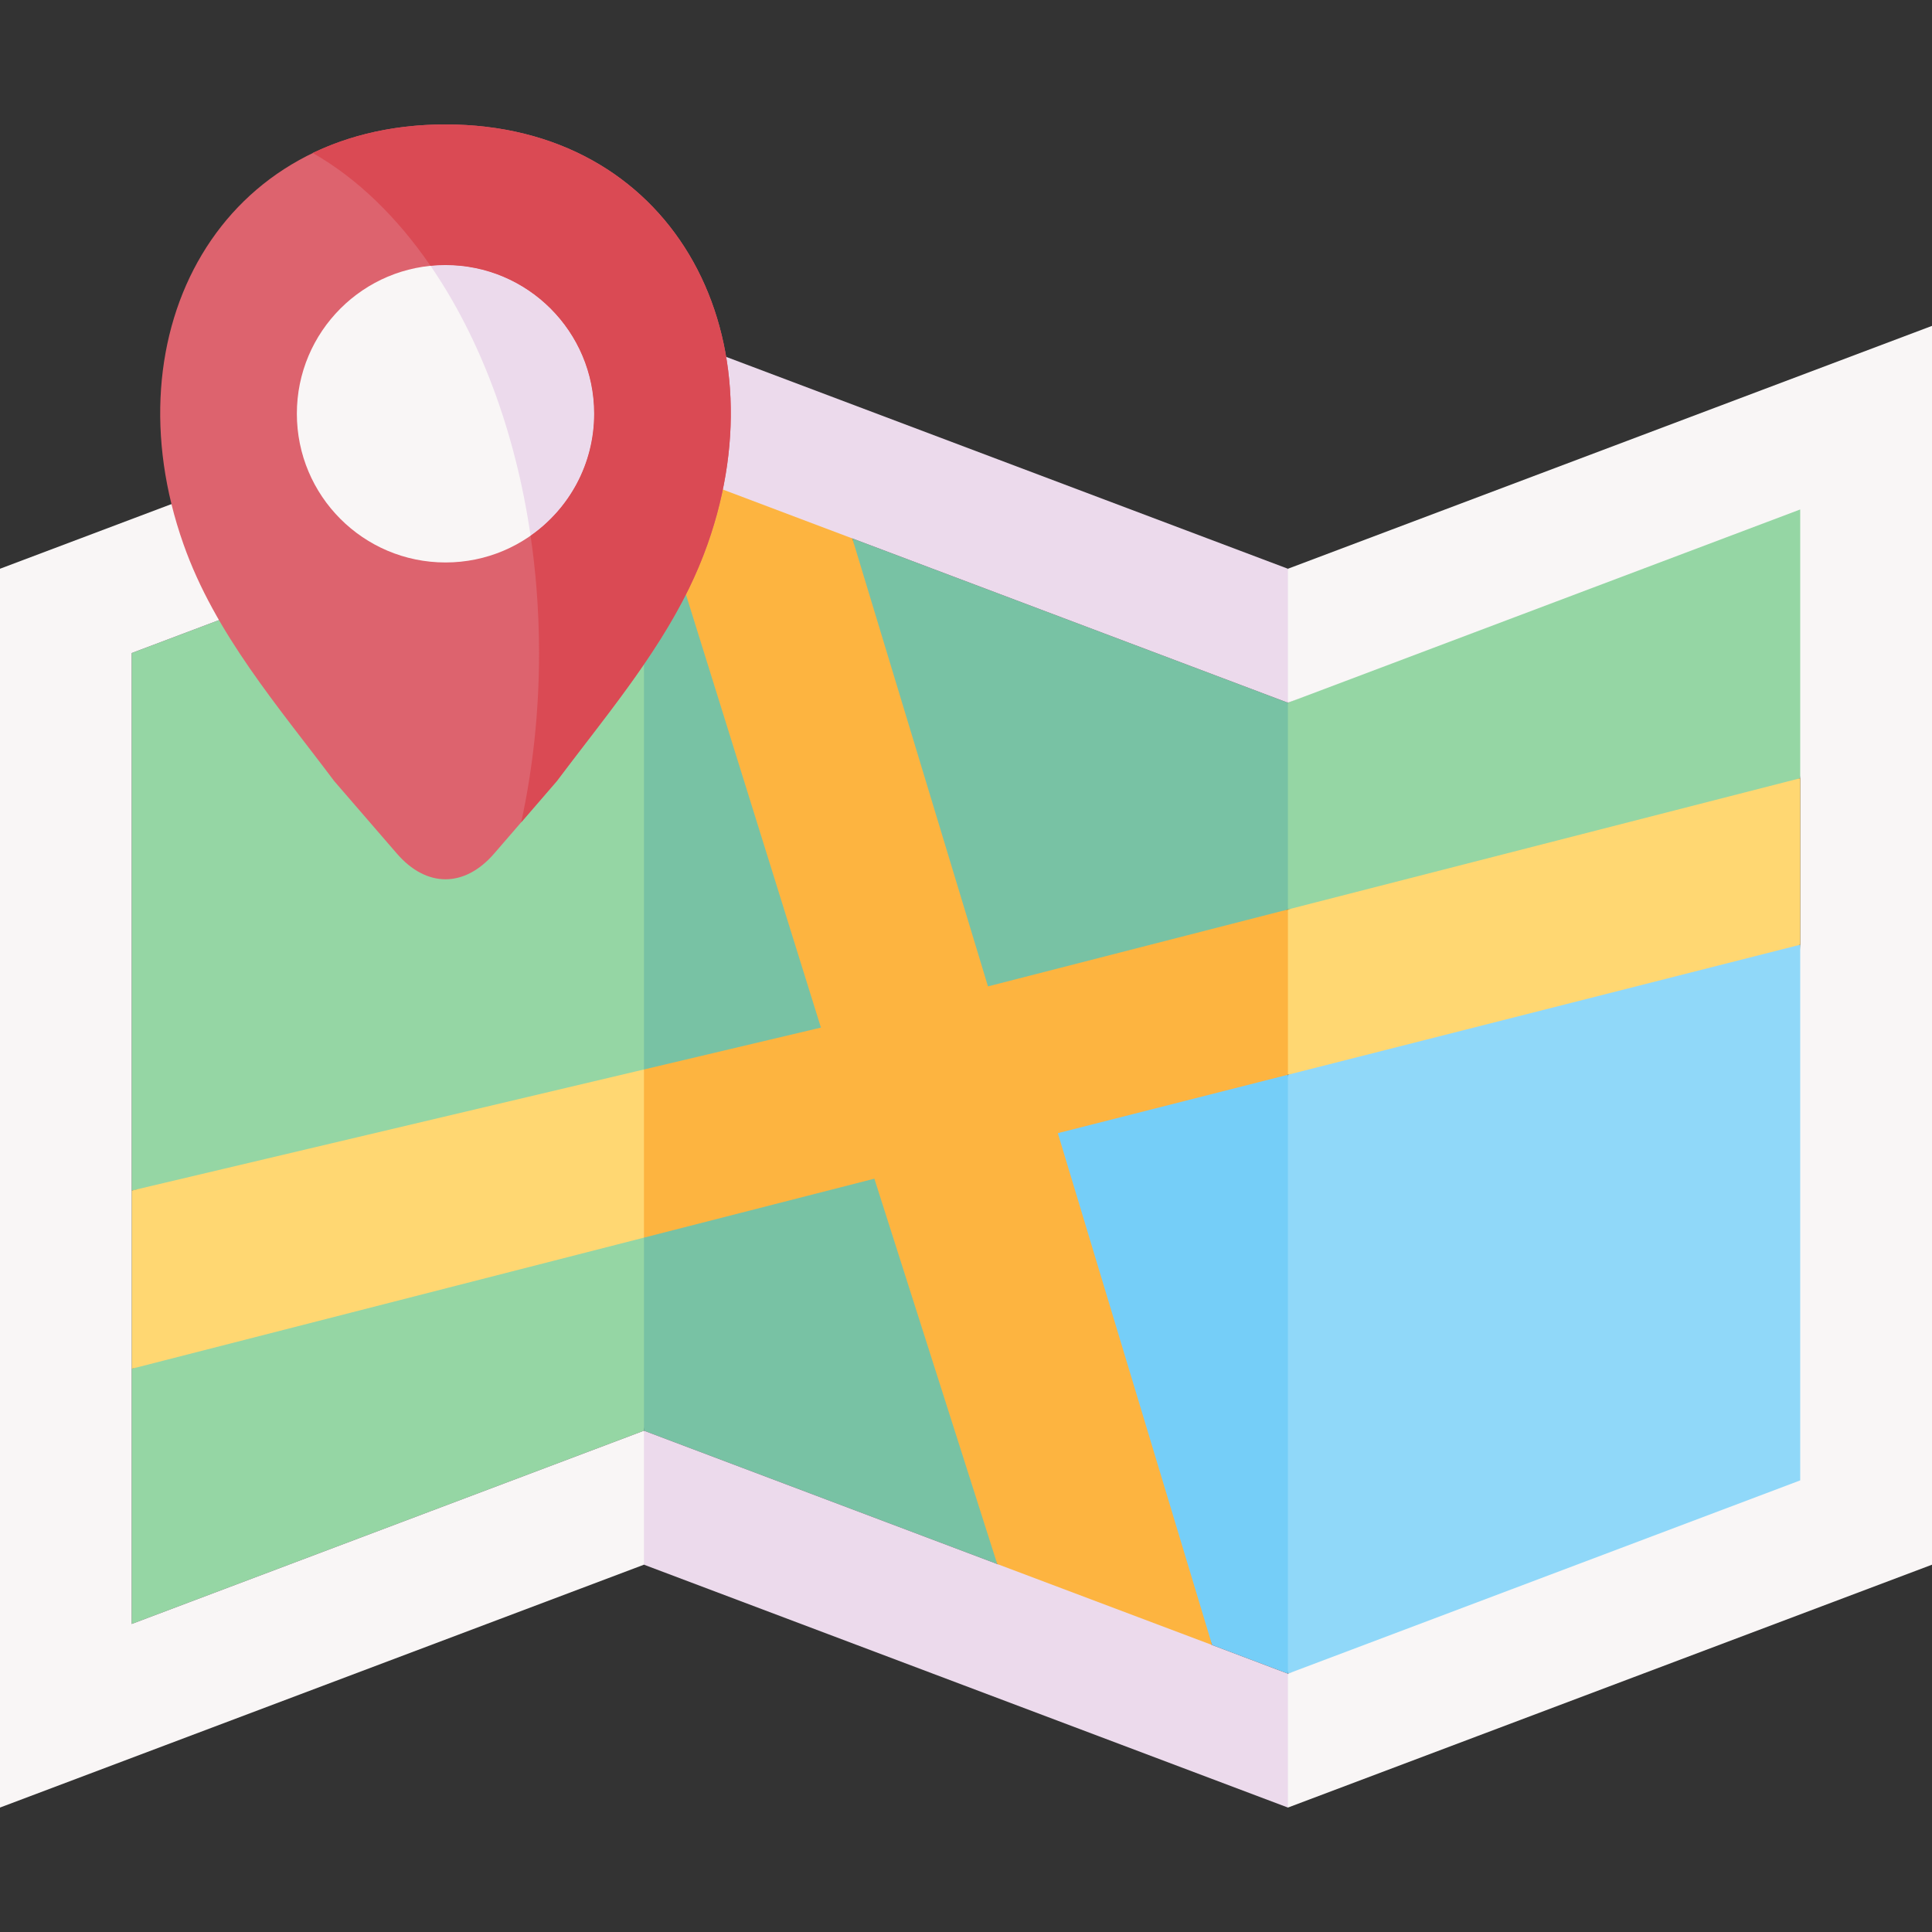 <svg id="Layer_1" enable-background="new 0 0 512 512" height="512" viewBox="0 0 512 512" width="512" xmlns="http://www.w3.org/2000/svg"><rect x="0" y="0" width="512" height="512" fill="#333333" stroke="none"/><g><g><path clip-rule="evenodd" d="m170.657 121.842-135.761 51.222v142.451l155.414-25.348z" fill="#95d6a4" fill-rule="evenodd"/></g><g><path clip-rule="evenodd" d="m242.348 282.691-71.691-160.849v161.579z" fill="#78c2a4" fill-rule="evenodd"/></g><g><path clip-rule="evenodd" d="m170.657 314.085-135.761 48.651v67.634l135.761-51.222 5.139-32.765z" fill="#95d6a4" fill-rule="evenodd"/></g><g><path clip-rule="evenodd" d="m170.657 283.421-135.761 32.094v47.221l135.761-34.751 11.214-25.056z" fill="#ffd772" fill-rule="evenodd"/></g><g><path clip-rule="evenodd" d="m34.896 315.515v-142.451l135.761-51.222 13.228-9.929-13.228-25.552-170.657 64.363v328.298l170.657-64.363 9.812-14.222-9.812-21.289-135.761 51.222v-67.634z" fill="#f9f6f6" fill-rule="evenodd"/></g><g><path clip-rule="evenodd" d="m341.314 186.234-115.436-43.541 28.355 130.741 87.081-32.415 12.06-28.999z" fill="#78c2a4" fill-rule="evenodd"/></g><g><path clip-rule="evenodd" d="m245.589 299.249-74.932 28.736v51.163l93.622 35.336z" fill="#78c2a4" fill-rule="evenodd"/></g><g><path clip-rule="evenodd" d="m477.074 250.364-62.638 6.629-73.122 27.83-15.536 65.765 15.536 92.953 149.66-38.11z" fill="#90d8f9" fill-rule="evenodd"/></g><g><path clip-rule="evenodd" d="m490.974 121.9-149.66 64.334v54.785l72.596-7.447 63.164-27.334z" fill="#95d6a4" fill-rule="evenodd"/></g><g><path clip-rule="evenodd" d="m512 86.361-170.686 64.363-7.359 13.667 7.359 21.843 135.76-51.221v71.225 44.126 141.955l-135.76 51.222-12.528 16.558 12.528 18.923 170.686-64.363z" fill="#f9f6f6" fill-rule="evenodd"/></g><g><path clip-rule="evenodd" d="m341.314 284.823-78.963 5.344 58.872 145.781 20.091 7.593z" fill="#75cef8" fill-rule="evenodd"/></g><g><path clip-rule="evenodd" d="m477.074 206.238-135.76 34.781-11.272 24.735 11.272 19.069 135.76-34.459z" fill="#ffd772" fill-rule="evenodd"/></g><g><path clip-rule="evenodd" d="m261.826 261.403-35.948-118.71-24.471-17.522-30.75-3.329 46.898 150.482-46.898 11.097v44.564l61.061-15.623 32.561 102.122 22.923 17.492 34.021 3.972-40.883-135.647 60.974-15.478v-43.804z" fill="#fdb440" fill-rule="evenodd"/></g><g><path clip-rule="evenodd" d="m341.314 150.724-170.657-64.363v35.481l55.221 20.851 115.436 43.541z" fill="#ecdaec" fill-rule="evenodd"/></g><g><path clip-rule="evenodd" d="m264.279 414.484-93.622-35.336v35.511l170.657 64.363v-35.481l-20.091-7.593z" fill="#ecdaec" fill-rule="evenodd"/></g><g><path clip-rule="evenodd" d="m105.157 226.184-16.587-19.186c-14.893-19.858-31.597-39.073-39.948-62.786-19.945-56.42 9.87-111.234 69.443-111.234s89.388 54.814 69.443 111.234c-8.381 23.713-25.055 42.928-39.948 62.786l-16.587 19.186c-7.857 9.111-17.961 9.111-25.816 0z" fill="#dd636e" fill-rule="evenodd"/></g><g><path clip-rule="evenodd" d="m157.458 109.635c0-21.756-17.638-39.395-39.394-39.395s-39.394 17.639-39.394 39.395c0 21.785 17.638 39.424 39.394 39.424s39.394-17.638 39.394-39.424z" fill="#f9f6f6" fill-rule="evenodd"/></g><g><path clip-rule="evenodd" d="m157.458 109.635c0-21.756-17.638-39.395-39.394-39.395-1.343 0-2.657.058-3.971.204 13.024 18.953 22.456 43.688 26.515 71.518 10.192-7.125 16.85-18.952 16.85-32.327z" fill="#ecdaec" fill-rule="evenodd"/></g><g><path clip-rule="evenodd" d="m187.507 144.211c19.945-56.42-9.87-111.234-69.443-111.234-13.287 0-25.085 2.716-35.189 7.564 11.739 6.687 22.31 16.938 31.217 29.904 1.314-.146 2.628-.204 3.971-.204 21.756 0 39.394 17.639 39.394 39.395 0 13.375-6.658 25.202-16.85 32.328.672 4.585 1.197 9.257 1.577 14.017.438 5.607.672 11.301.672 17.084 0 15.682-1.665 30.751-4.731 44.856l9.432-10.922c12.352-16.47 25.931-32.503 35.013-51.017 1.841-3.798 3.506-7.711 4.937-11.771z" fill="#da4a54" fill-rule="evenodd"/></g></g></svg>